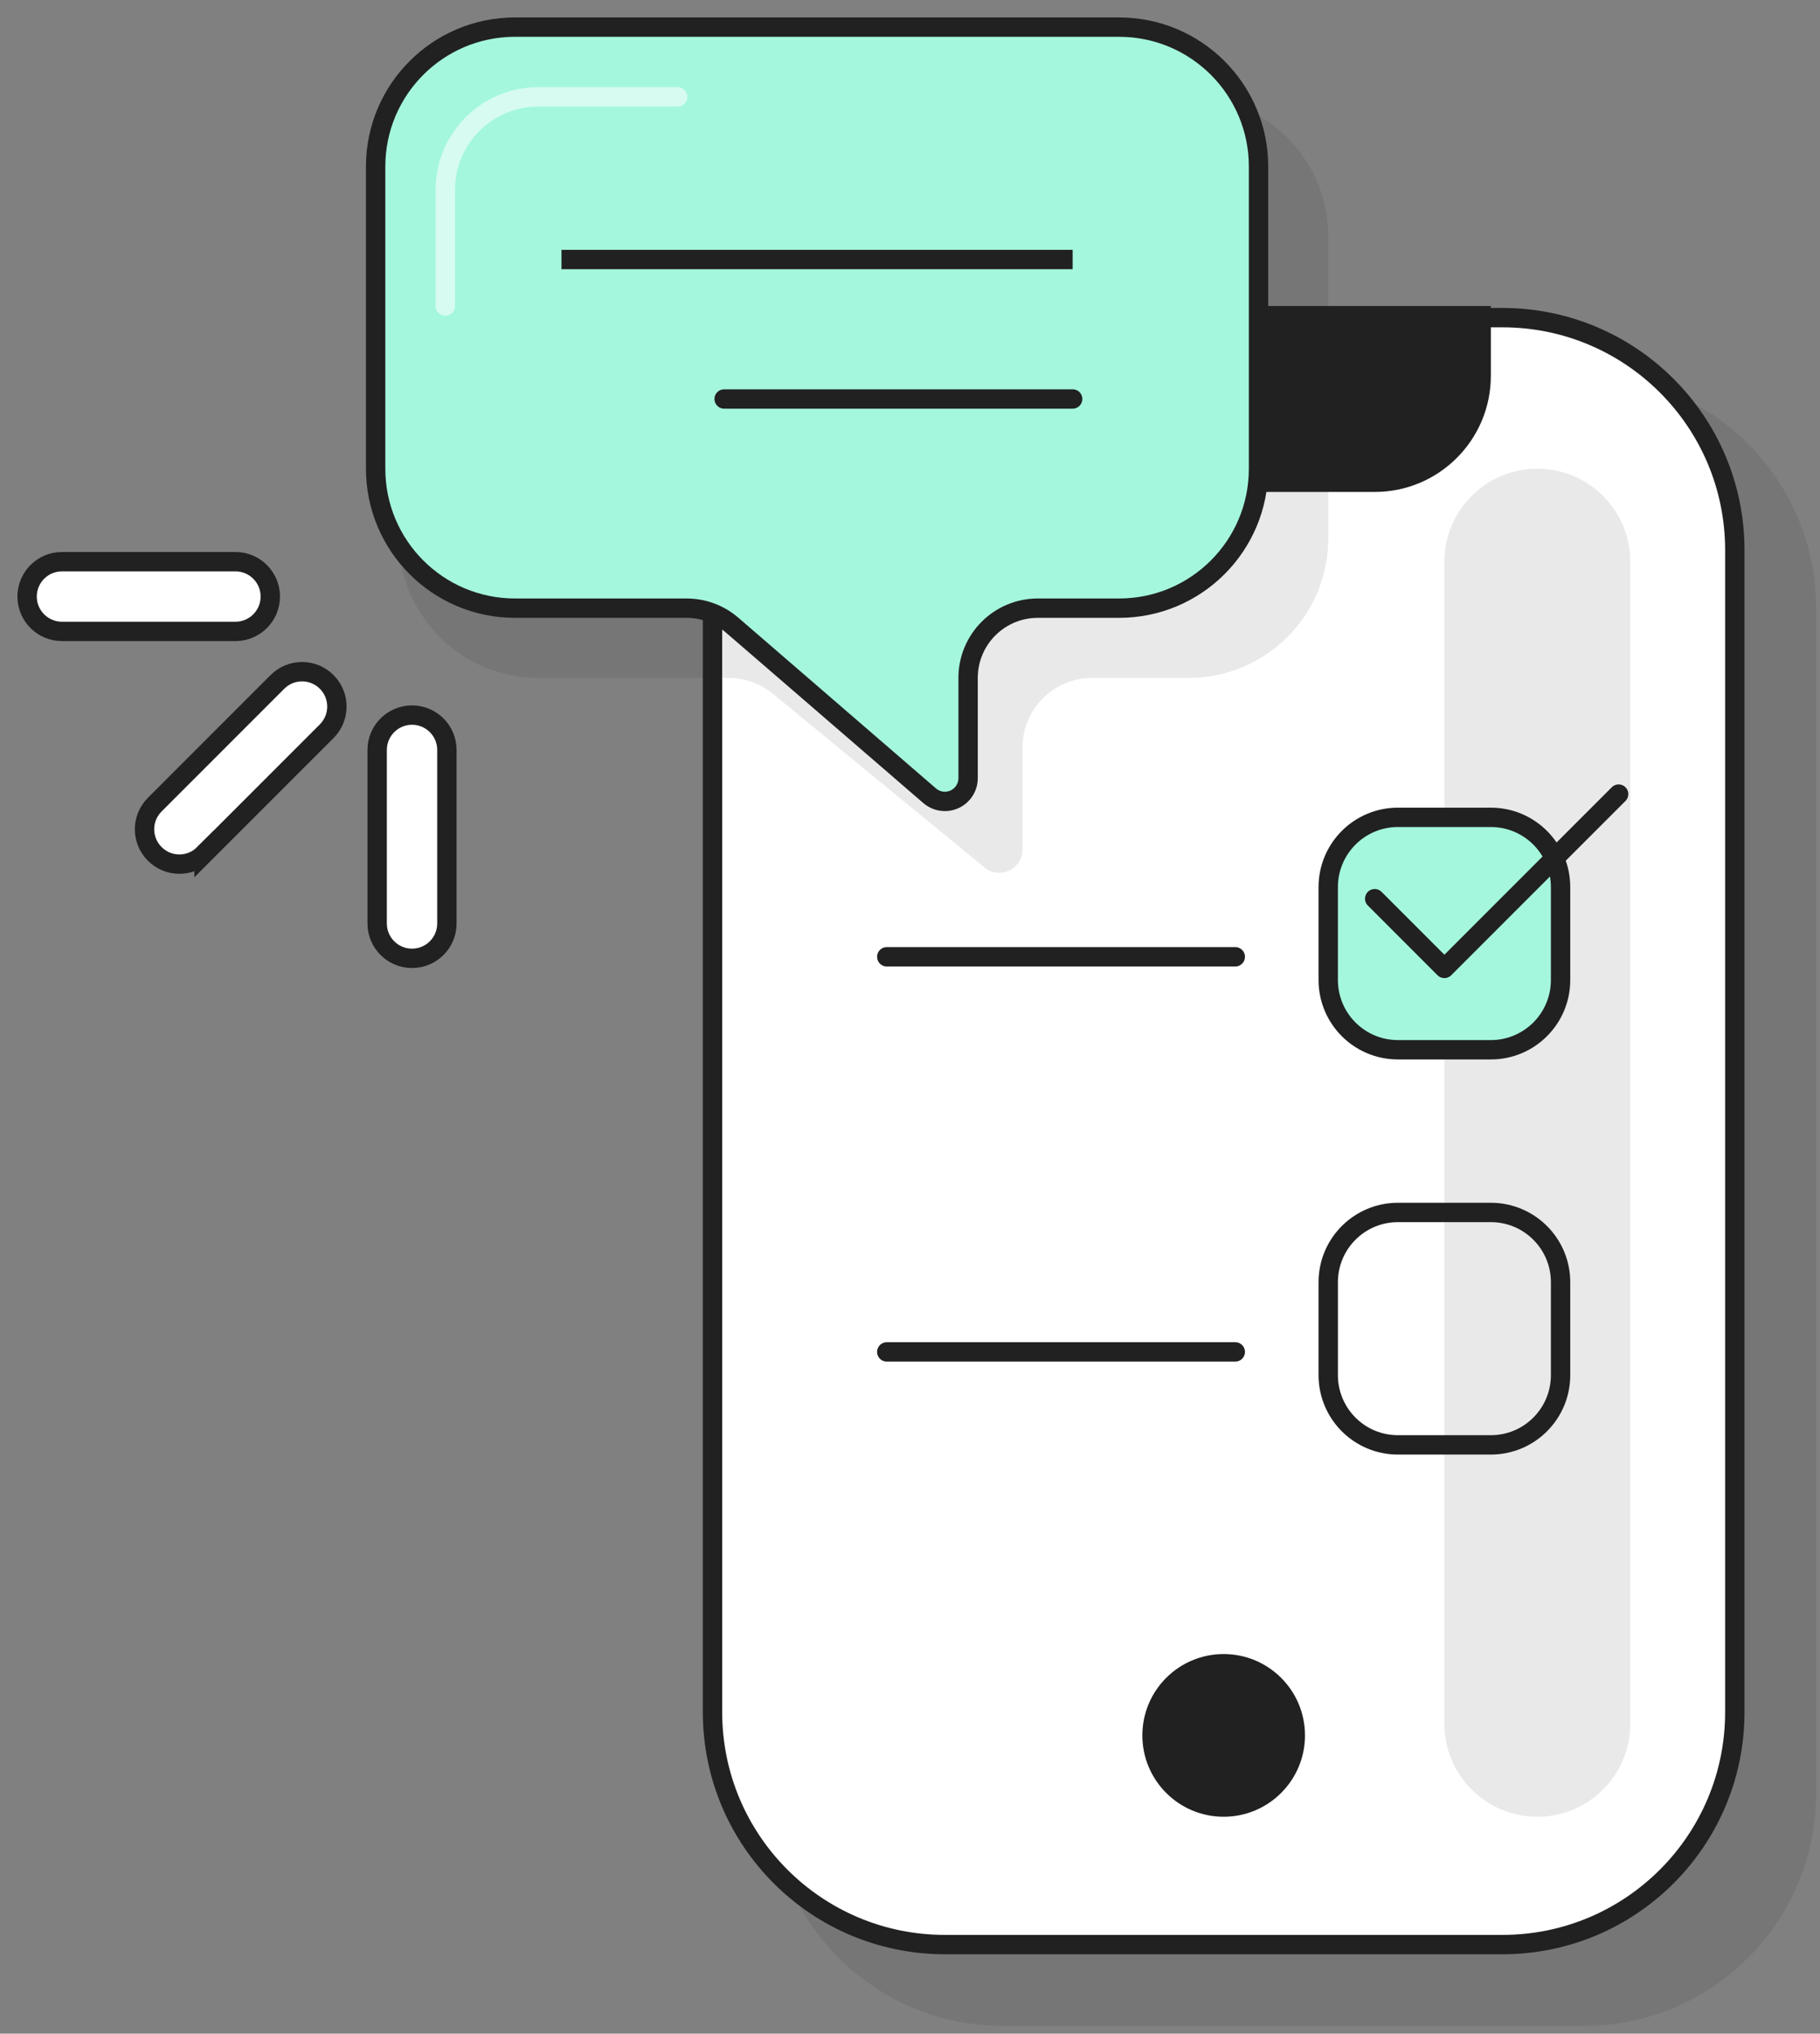 <svg width="94" height="105" viewBox="0 0 94 105" fill="none" xmlns="http://www.w3.org/2000/svg">
<rect x="0" y="0" width="94" height="105" fill="#808080" stroke="none"/>
<path d="M81.8 19.4H51.8C45.173 19.4 39.8 24.773 39.8 31.4V92.6C39.8 99.227 45.173 104.6 51.8 104.6H81.8C88.428 104.6 93.8 99.227 93.8 92.6V31.4C93.8 24.773 88.428 19.4 81.8 19.4Z" fill="#262625" fill-opacity="0.1"/>
<path d="M77.6 16.4H48.8C42.173 16.4 36.8 21.773 36.8 28.4V88.4C36.8 95.027 42.173 100.4 48.8 100.4H77.6C84.228 100.4 89.6 95.027 89.6 88.4V28.4C89.6 21.773 84.228 16.4 77.6 16.4Z" fill="white" stroke="#212121"/>
<path opacity="0.1" fill-rule="evenodd" clip-rule="evenodd" d="M79.401 24.2C82.053 24.2 84.201 26.348 84.201 29V89C84.201 91.652 82.053 93.8 79.401 93.8C76.749 93.8 74.601 91.652 74.601 89V29C74.601 26.348 76.749 24.2 79.401 24.2Z" fill="#262625"/>
<path fill-rule="evenodd" clip-rule="evenodd" d="M49.4 15.8H77V19.4C77 22.713 74.314 25.4 71 25.4H55.4C52.087 25.4 49.4 22.713 49.4 19.4V15.8Z" fill="#212121"/>
<path d="M77.001 42.2H72.201C70.212 42.2 68.601 43.812 68.601 45.8V50.6C68.601 52.588 70.212 54.2 72.201 54.2H77.001C78.989 54.2 80.601 52.588 80.601 50.6V45.8C80.601 43.812 78.989 42.2 77.001 42.2Z" fill="#A4F7DD" stroke="#212121"/>
<path d="M77.001 62.6H72.201C70.212 62.6 68.601 64.212 68.601 66.2V71C68.601 72.988 70.212 74.6 72.201 74.6H77.001C78.989 74.6 80.601 72.988 80.601 71V66.2C80.601 64.212 78.989 62.6 77.001 62.6Z" stroke="#212121"/>
<path d="M63.8 49.4H45.8" stroke="#212121" stroke-linecap="round"/>
<path d="M83.6 41L74.6 50L71.001 46.4" stroke="#212121" stroke-linecap="round" stroke-linejoin="round"/>
<path d="M63.8 69.8H45.8" stroke="#212121" stroke-linecap="round"/>
<path d="M63.2 93.8C65.52 93.8 67.4 91.919 67.4 89.6C67.4 87.28 65.52 85.4 63.2 85.4C60.881 85.4 59.001 87.28 59.001 89.6C59.001 91.919 60.881 93.8 63.2 93.8Z" fill="#212121"/>
<path fill-rule="evenodd" clip-rule="evenodd" d="M61.401 5H27.801C23.824 5 20.601 8.223 20.601 12.2V27.8C20.601 31.777 23.824 35 27.801 35H37.629C38.461 35 39.268 35.288 39.912 35.816L50.85 44.792C51.363 45.212 52.119 45.136 52.539 44.624C52.715 44.41 52.811 44.14 52.811 43.863V38.6C52.811 36.611 54.423 35 56.411 35H61.401C65.377 35 68.601 31.777 68.601 27.8V12.2C68.601 8.223 65.377 5 61.401 5Z" fill="#262625" fill-opacity="0.1"/>
<path fill-rule="evenodd" clip-rule="evenodd" d="M57.8 1.4H26.601C22.624 1.4 19.401 4.623 19.401 8.6V24.2C19.401 28.177 22.624 31.4 26.601 31.4H35.461C36.325 31.4 37.16 31.711 37.813 32.276L48.016 41.086C48.517 41.518 49.276 41.464 49.708 40.963C49.897 40.744 50.001 40.466 50.001 40.178V35C50.001 33.011 51.612 31.4 53.6 31.4H57.8C61.777 31.4 65.001 28.177 65.001 24.2V8.6C65.001 4.623 61.777 1.4 57.8 1.4Z" fill="#A4F7DD" stroke="#212121"/>
<path d="M55.401 20.6H37.401M55.401 13.4H29H55.401Z" stroke="#212121" stroke-linecap="round"/>
<path opacity="0.56" d="M35.001 5H27.8C25.148 5 23 7.148 23 9.8V15.8" stroke="white" stroke-linecap="round"/>
<path d="M12.161 29H3.2C2.207 29 1.4 29.806 1.4 30.8C1.4 31.794 2.207 32.6 3.2 32.6H12.161C13.154 32.6 13.961 31.794 13.961 30.8C13.961 29.806 13.154 29 12.161 29ZM10.537 44.089L16.873 37.753C17.576 37.05 17.576 35.91 16.873 35.208C16.17 34.504 15.03 34.504 14.328 35.208L7.992 41.544C7.289 42.245 7.289 43.386 7.992 44.087C8.695 44.792 9.834 44.792 10.537 44.087V44.089Z" fill="white" stroke="#212121"/>
<path d="M19.48 38.72V47.68C19.48 48.674 20.287 49.48 21.28 49.48C22.275 49.48 23.081 48.674 23.081 47.68V38.72C23.081 37.726 22.275 36.92 21.28 36.92C20.287 36.92 19.48 37.726 19.48 38.72Z" fill="white" stroke="#212121"/>
</svg>
